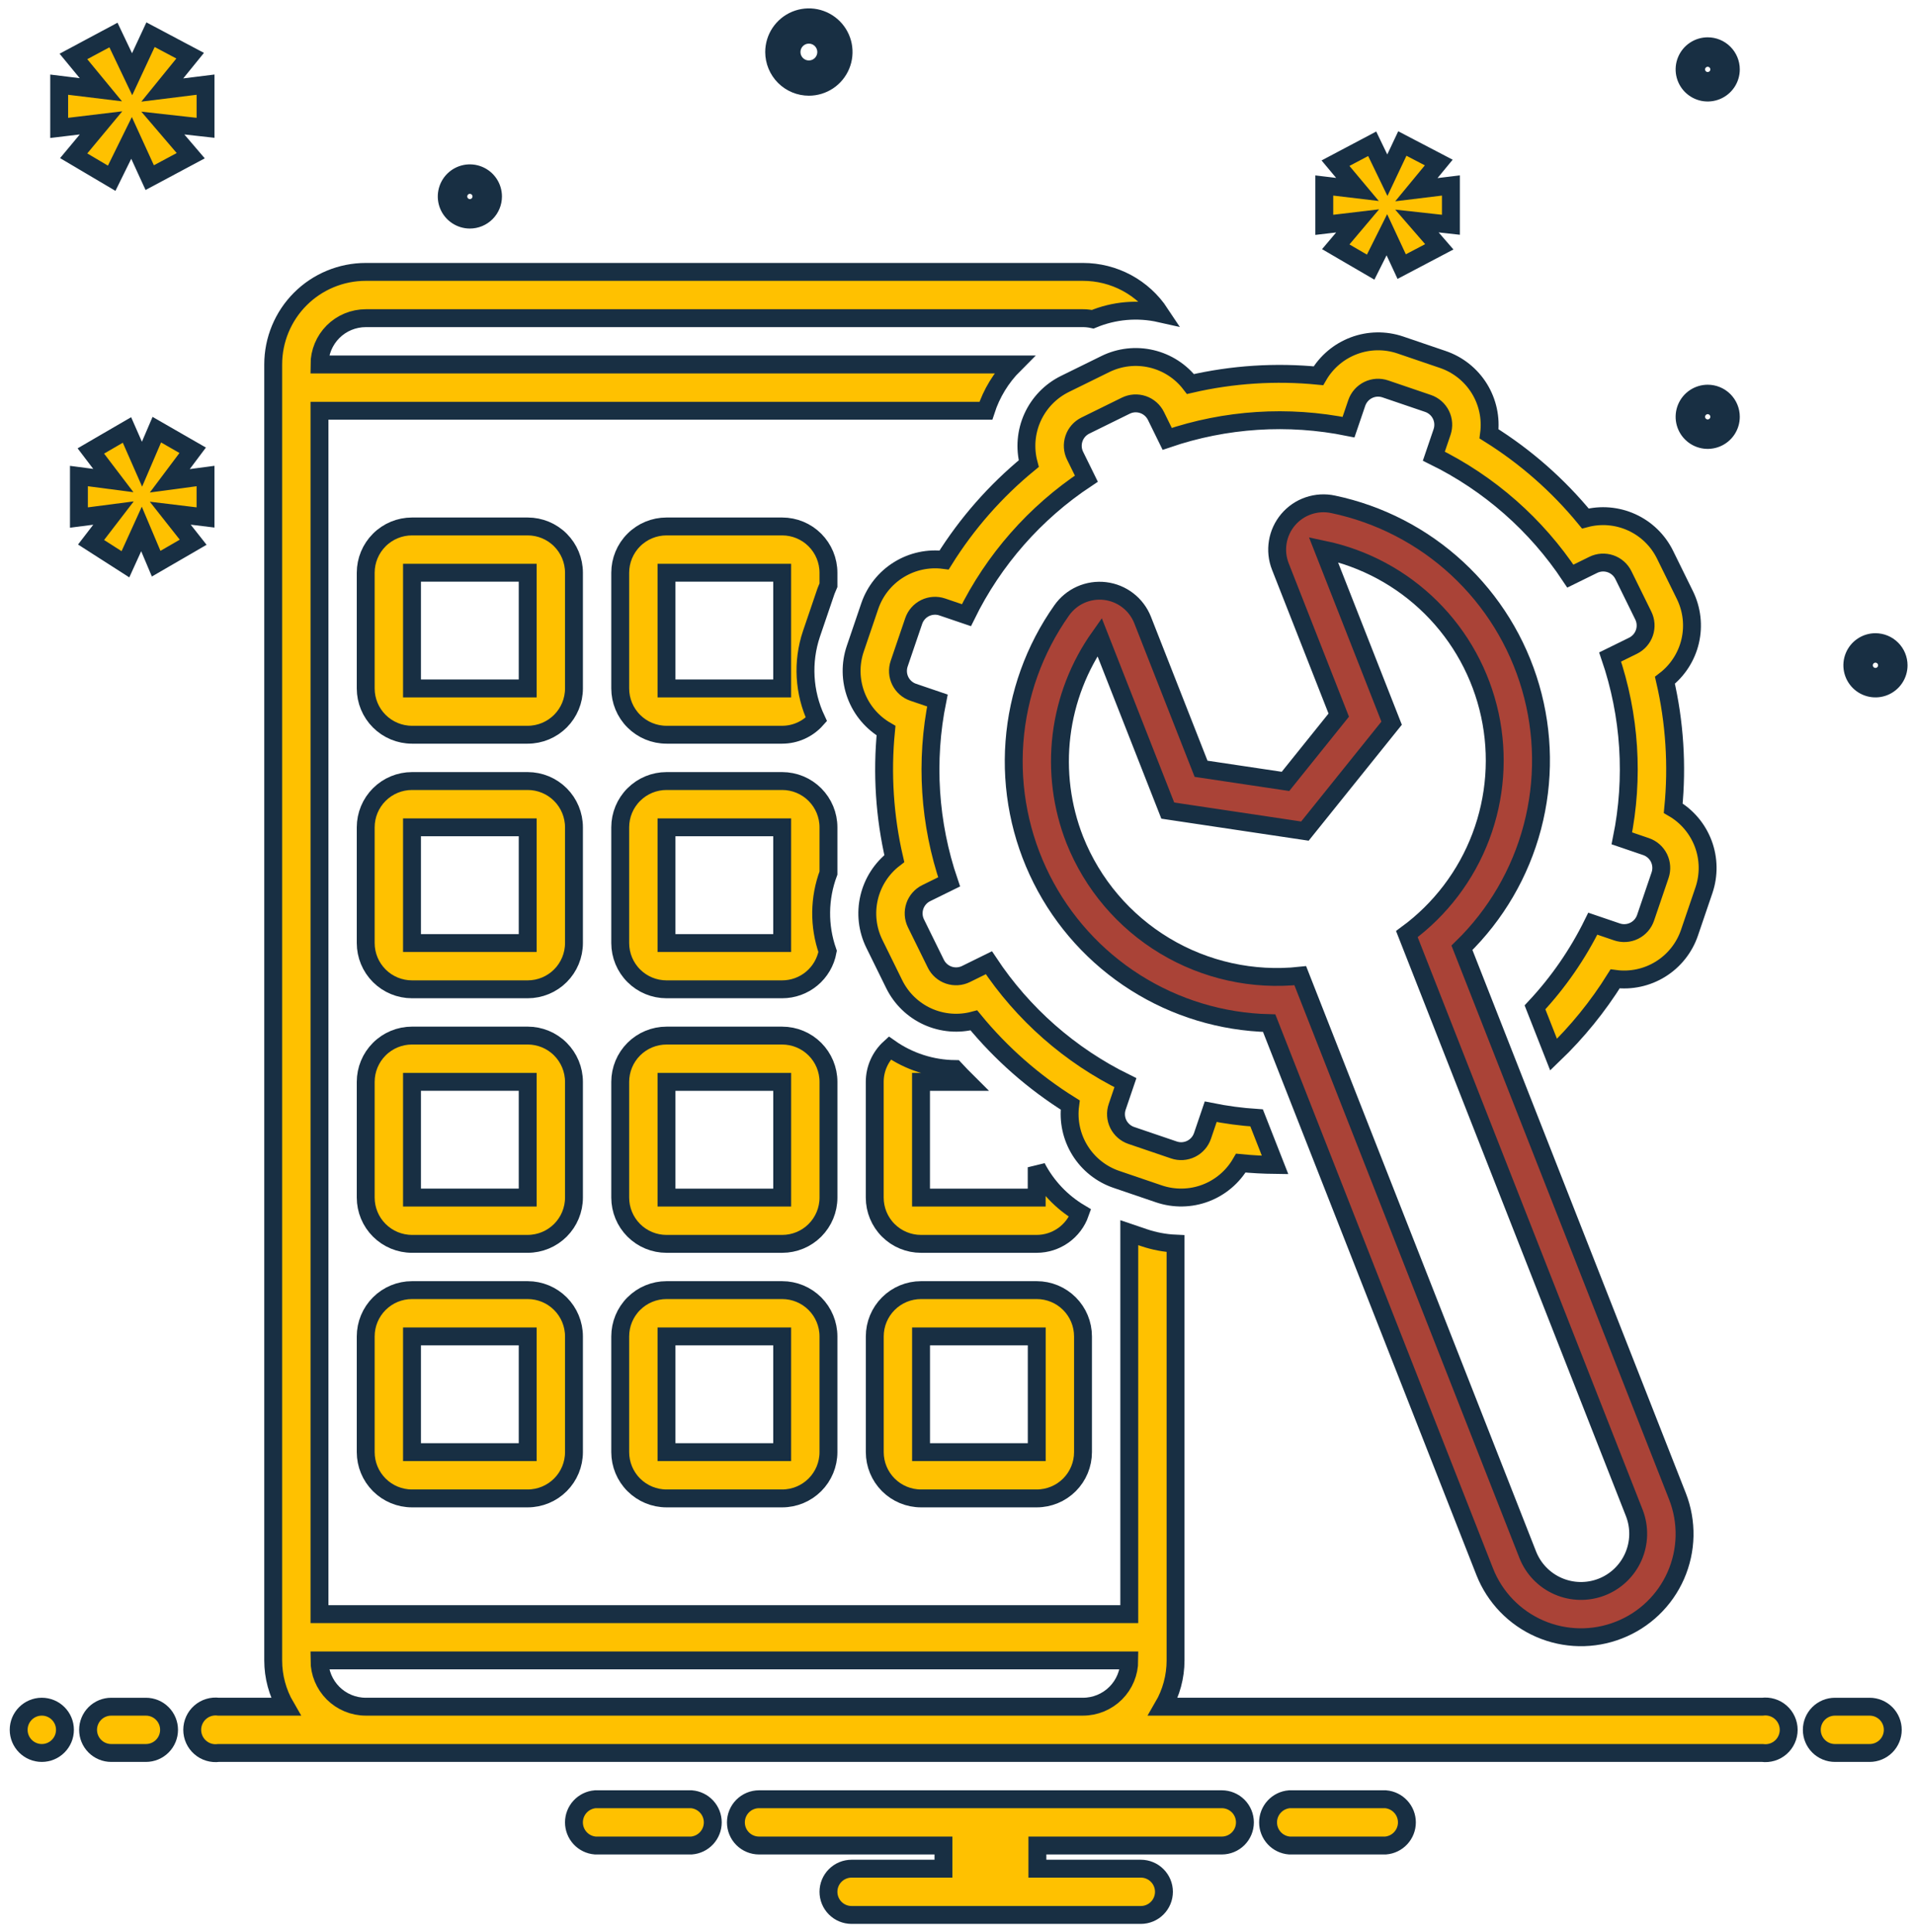 <svg width="107" height="108" viewBox="0 0 107 108" fill="none" xmlns="http://www.w3.org/2000/svg">
<path d="M29.5 72.108H23.032C22.346 72.108 21.688 72.381 21.203 72.866C20.718 73.351 20.445 74.009 20.445 74.695V81.163C20.445 81.849 20.718 82.507 21.203 82.992C21.688 83.477 22.346 83.75 23.032 83.75H29.5C30.186 83.75 30.844 83.477 31.329 82.992C31.814 82.507 32.087 81.849 32.087 81.163V74.695C32.087 74.009 31.814 73.351 31.329 72.866C30.844 72.381 30.186 72.108 29.5 72.108ZM29.5 81.163H23.032V74.695H29.5V81.163Z" fill="#FFC100" stroke="#182F43"/>
<path d="M43.727 72.108H37.26C36.574 72.108 35.916 72.381 35.431 72.866C34.945 73.351 34.673 74.009 34.673 74.695V81.163C34.673 81.849 34.945 82.507 35.431 82.992C35.916 83.477 36.574 83.75 37.26 83.75H43.727C44.413 83.75 45.071 83.477 45.556 82.992C46.041 82.507 46.314 81.849 46.314 81.163V74.695C46.314 74.009 46.041 73.351 45.556 72.866C45.071 72.381 44.413 72.108 43.727 72.108ZM43.727 81.163H37.26V74.695H43.727V81.163Z" fill="#FFC100" stroke="#182F43"/>
<path d="M48.903 81.163C48.903 81.849 49.176 82.507 49.661 82.992C50.146 83.477 50.804 83.75 51.49 83.75H57.958C58.644 83.75 59.302 83.477 59.787 82.992C60.272 82.507 60.544 81.849 60.544 81.163V74.695C60.544 74.009 60.272 73.351 59.787 72.866C59.302 72.381 58.644 72.108 57.958 72.108H51.49C50.804 72.108 50.146 72.381 49.661 72.866C49.176 73.351 48.903 74.009 48.903 74.695V81.163ZM51.49 74.695H57.958V81.163H51.49V74.695Z" fill="#FFC100" stroke="#182F43"/>
<path d="M32.087 60.468C32.087 59.782 31.814 59.124 31.329 58.639C30.844 58.153 30.186 57.881 29.5 57.881H23.032C22.346 57.881 21.688 58.153 21.203 58.639C20.718 59.124 20.445 59.782 20.445 60.468V66.935C20.445 67.621 20.718 68.279 21.203 68.764C21.688 69.249 22.346 69.522 23.032 69.522H29.5C30.186 69.522 30.844 69.249 31.329 68.764C31.814 68.279 32.087 67.621 32.087 66.935V60.468ZM29.5 66.935H23.032V60.468H29.5V66.935Z" fill="#FFC100" stroke="#182F43"/>
<path d="M46.315 60.469C46.315 59.783 46.042 59.125 45.557 58.64C45.072 58.155 44.414 57.882 43.728 57.882H37.26C36.574 57.882 35.916 58.155 35.431 58.64C34.946 59.125 34.673 59.783 34.673 60.469V66.937C34.673 67.623 34.946 68.281 35.431 68.766C35.916 69.251 36.574 69.523 37.26 69.523H43.728C44.414 69.523 45.072 69.251 45.557 68.766C46.042 68.281 46.315 67.623 46.315 66.937V60.469ZM43.728 66.937H37.26V60.469H43.728V66.937ZM32.087 46.241C32.087 45.555 31.814 44.897 31.329 44.412C30.844 43.927 30.186 43.654 29.5 43.654H23.032C22.346 43.654 21.688 43.927 21.203 44.412C20.718 44.897 20.445 45.555 20.445 46.241V52.709C20.445 53.395 20.718 54.053 21.203 54.538C21.688 55.023 22.346 55.295 23.032 55.295H29.5C30.186 55.295 30.844 55.023 31.329 54.538C31.814 54.053 32.087 53.395 32.087 52.709V46.241ZM29.5 52.709H23.032V46.241H29.5V52.709Z" fill="#FFC100" stroke="#182F43"/>
<path d="M32.087 32.012C32.087 31.326 31.814 30.668 31.329 30.183C30.844 29.697 30.186 29.425 29.5 29.425H23.032C22.346 29.425 21.688 29.697 21.203 30.183C20.718 30.668 20.445 31.326 20.445 32.012V38.479C20.445 39.165 20.718 39.823 21.203 40.308C21.688 40.793 22.346 41.066 23.032 41.066H29.5C30.186 41.066 30.844 40.793 31.329 40.308C31.814 39.823 32.087 39.165 32.087 38.479V32.012ZM29.5 38.479H23.032V32.012H29.5V38.479Z" fill="#FFC100" stroke="#182F43"/>
<path d="M46.314 32.012C46.314 31.326 46.041 30.668 45.556 30.183C45.071 29.697 44.413 29.425 43.727 29.425H37.26C36.574 29.425 35.916 29.697 35.431 30.183C34.945 30.668 34.673 31.326 34.673 32.012V38.479C34.673 39.165 34.945 39.823 35.431 40.308C35.916 40.793 36.574 41.066 37.26 41.066H43.727C44.088 41.065 44.445 40.989 44.774 40.841C45.103 40.693 45.398 40.478 45.638 40.209C44.934 38.71 44.836 36.996 45.364 35.427L46.176 33.042C46.215 32.929 46.27 32.825 46.314 32.715L46.314 32.012ZM43.727 38.479H37.26V32.012H43.727V38.479Z" fill="#FFC100" stroke="#182F43"/>
<path d="M46.314 46.241C46.314 45.555 46.041 44.897 45.556 44.412C45.071 43.927 44.413 43.654 43.727 43.654H37.26C36.574 43.654 35.916 43.927 35.431 44.412C34.945 44.897 34.673 45.555 34.673 46.241V52.709C34.673 53.395 34.945 54.053 35.431 54.538C35.916 55.023 36.574 55.295 37.26 55.295H43.727C44.331 55.295 44.916 55.083 45.38 54.696C45.844 54.309 46.158 53.772 46.267 53.177C45.77 51.756 45.787 50.206 46.314 48.796V46.241ZM43.727 52.709H37.26V46.241H43.727V52.709ZM54.079 60.469C53.843 60.234 53.608 59.998 53.382 59.752C52.076 59.737 50.806 59.327 49.738 58.575C49.475 58.815 49.264 59.108 49.12 59.434C48.976 59.76 48.901 60.113 48.901 60.469V66.937C48.901 67.623 49.173 68.281 49.659 68.766C50.144 69.251 50.802 69.523 51.488 69.523H57.955C58.488 69.522 59.007 69.357 59.442 69.049C59.876 68.741 60.205 68.306 60.382 67.804C59.35 67.192 58.51 66.305 57.955 65.242V66.937H51.488V60.469H54.079Z" fill="#FFC100" stroke="#182F43"/>
<path d="M61.791 20.349L59.531 21.461C58.732 21.855 58.094 22.515 57.725 23.326C57.357 24.138 57.281 25.052 57.51 25.914C55.651 27.439 54.053 29.258 52.78 31.298C51.896 31.182 50.999 31.375 50.242 31.845C49.484 32.314 48.913 33.032 48.624 33.875L47.813 36.26C47.526 37.104 47.541 38.021 47.855 38.856C48.168 39.69 48.761 40.39 49.532 40.837C49.296 43.231 49.452 45.647 49.995 47.99C49.288 48.532 48.79 49.303 48.587 50.171C48.383 51.038 48.486 51.95 48.879 52.75L49.991 55.01C50.385 55.81 51.044 56.449 51.856 56.818C52.668 57.186 53.583 57.262 54.444 57.032C55.969 58.891 57.788 60.489 59.828 61.762C59.712 62.646 59.905 63.542 60.375 64.3C60.845 65.057 61.562 65.629 62.406 65.917L64.79 66.729C65.634 67.015 66.551 67 67.386 66.687C68.22 66.373 68.92 65.781 69.367 65.009C70.005 65.072 70.644 65.105 71.283 65.113L70.249 62.481C69.387 62.424 68.53 62.309 67.683 62.138L67.224 63.488C67.17 63.645 67.087 63.789 66.978 63.913C66.868 64.038 66.736 64.139 66.588 64.212C66.439 64.285 66.278 64.328 66.113 64.339C65.948 64.35 65.782 64.328 65.626 64.274L63.241 63.463C62.925 63.355 62.665 63.126 62.517 62.827C62.37 62.527 62.347 62.181 62.455 61.865L62.915 60.514C59.821 58.996 57.187 56.682 55.283 53.81L54.003 54.44C53.704 54.587 53.358 54.609 53.041 54.502C52.725 54.394 52.465 54.165 52.317 53.866L51.205 51.606C51.058 51.306 51.036 50.96 51.143 50.644C51.251 50.328 51.48 50.067 51.779 49.92L53.059 49.29C51.945 46.029 51.719 42.53 52.404 39.153L51.053 38.693C50.737 38.586 50.477 38.357 50.329 38.057C50.182 37.758 50.16 37.411 50.267 37.095L51.079 34.711C51.132 34.554 51.216 34.41 51.325 34.286C51.434 34.161 51.567 34.06 51.715 33.987C51.863 33.914 52.025 33.871 52.19 33.86C52.355 33.849 52.52 33.871 52.677 33.925L54.027 34.384C55.545 31.291 57.859 28.657 60.732 26.753L60.102 25.473C59.954 25.173 59.932 24.827 60.04 24.511C60.147 24.195 60.376 23.935 60.676 23.787L62.936 22.675C63.084 22.602 63.245 22.559 63.41 22.548C63.576 22.538 63.741 22.56 63.898 22.613C64.054 22.666 64.199 22.75 64.323 22.859C64.447 22.968 64.549 23.101 64.622 23.249L65.251 24.529C68.513 23.415 72.011 23.189 75.388 23.874L75.848 22.523C75.901 22.367 75.985 22.222 76.094 22.098C76.203 21.974 76.336 21.872 76.484 21.799C76.633 21.726 76.794 21.683 76.959 21.672C77.124 21.662 77.29 21.684 77.446 21.737L79.831 22.549C79.987 22.602 80.132 22.686 80.256 22.795C80.38 22.904 80.482 23.036 80.555 23.185C80.628 23.333 80.671 23.494 80.681 23.66C80.692 23.825 80.67 23.99 80.617 24.147L80.157 25.497C83.251 27.015 85.885 29.329 87.789 32.201L89.069 31.572C89.368 31.424 89.714 31.402 90.03 31.509C90.347 31.617 90.607 31.846 90.754 32.145L91.867 34.406C92.014 34.705 92.036 35.051 91.929 35.367C91.821 35.684 91.592 35.944 91.293 36.092L90.013 36.721C91.127 39.982 91.353 43.481 90.668 46.858L92.018 47.318C92.335 47.426 92.595 47.654 92.743 47.954C92.89 48.254 92.912 48.6 92.805 48.916L91.993 51.3C91.885 51.617 91.656 51.877 91.357 52.024C91.057 52.172 90.711 52.194 90.395 52.087L89.044 51.627C88.203 53.336 87.114 54.911 85.812 56.303L86.852 58.948C88.169 57.684 89.325 56.262 90.292 54.713C91.176 54.83 92.073 54.637 92.83 54.167C93.588 53.697 94.159 52.979 94.447 52.136L95.259 49.752C95.545 48.907 95.53 47.99 95.217 47.156C94.903 46.321 94.311 45.621 93.54 45.174C93.776 42.781 93.62 40.365 93.077 38.023C93.785 37.48 94.283 36.709 94.487 35.841C94.69 34.973 94.586 34.061 94.193 33.261L93.081 31.001C92.687 30.201 92.028 29.562 91.216 29.194C90.404 28.825 89.489 28.749 88.627 28.979C87.102 27.12 85.284 25.522 83.244 24.249C83.36 23.366 83.167 22.469 82.697 21.711C82.227 20.954 81.51 20.383 80.666 20.094L78.282 19.282C77.438 18.996 76.52 19.011 75.686 19.325C74.852 19.638 74.151 20.231 73.704 21.002C71.311 20.766 68.896 20.922 66.553 21.464C66.011 20.756 65.24 20.258 64.371 20.055C63.503 19.851 62.591 19.955 61.791 20.349Z" fill="#FFC100" stroke="#182F43"/>
<path d="M90.494 91.112C91.201 90.838 91.847 90.426 92.395 89.901C92.943 89.377 93.382 88.749 93.687 88.054C93.992 87.359 94.157 86.611 94.173 85.853C94.188 85.094 94.054 84.34 93.777 83.633L81.729 52.974C83.628 51.124 84.989 48.792 85.665 46.228C86.341 43.664 86.307 40.965 85.567 38.419C84.827 35.873 83.409 33.576 81.464 31.774C79.519 29.972 77.121 28.733 74.526 28.188C74.069 28.09 73.594 28.118 73.151 28.269C72.708 28.419 72.315 28.687 72.012 29.044C71.71 29.401 71.509 29.832 71.433 30.294C71.356 30.755 71.406 31.229 71.577 31.664L74.841 39.97L71.864 43.674L67.144 42.969L63.878 34.657C63.707 34.222 63.422 33.842 63.052 33.556C62.683 33.271 62.243 33.09 61.779 33.035C61.316 32.979 60.846 33.05 60.419 33.239C59.992 33.429 59.625 33.731 59.356 34.112C57.824 36.278 56.91 38.82 56.712 41.465C56.513 44.11 57.038 46.759 58.229 49.13C59.42 51.5 61.233 53.501 63.474 54.92C65.716 56.339 68.3 57.122 70.952 57.186L83.003 87.852C83.566 89.276 84.67 90.419 86.075 91.03C87.479 91.641 89.068 91.671 90.494 91.112ZM85.41 86.906L72.69 54.534C70.049 54.82 67.388 54.233 65.112 52.864C62.836 51.495 61.071 49.418 60.087 46.951C59.357 45.093 59.102 43.083 59.343 41.102C59.585 39.121 60.316 37.231 61.47 35.603L65.283 45.306L72.95 46.452L77.797 40.421L73.984 30.718C76.261 31.194 78.352 32.319 80.002 33.957C81.653 35.595 82.795 37.677 83.288 39.95C83.781 42.223 83.606 44.59 82.782 46.765C81.959 48.941 80.523 50.831 78.649 52.208L91.37 84.579C91.672 85.368 91.65 86.245 91.308 87.018C90.966 87.79 90.333 88.397 89.546 88.704C88.759 89.011 87.882 88.994 87.107 88.657C86.332 88.321 85.722 87.691 85.41 86.906Z" fill="#AA4337" stroke="#182F43"/>
<path d="M2.337 97.978C3.052 97.978 3.631 97.398 3.631 96.684C3.631 95.97 3.052 95.391 2.337 95.391C1.623 95.391 1.044 95.97 1.044 96.684C1.044 97.398 1.623 97.978 2.337 97.978Z" fill="#FFC100" stroke="#182F43"/>
<path d="M8.157 95.392H6.217C5.874 95.392 5.545 95.528 5.303 95.77C5.06 96.013 4.924 96.342 4.924 96.685C4.924 97.028 5.06 97.357 5.303 97.6C5.545 97.842 5.874 97.978 6.217 97.978H8.157C8.501 97.978 8.83 97.842 9.072 97.6C9.315 97.357 9.451 97.028 9.451 96.685C9.451 96.342 9.315 96.013 9.072 95.77C8.83 95.528 8.501 95.392 8.157 95.392ZM104.52 95.392H102.58C102.237 95.392 101.908 95.528 101.666 95.77C101.423 96.013 101.287 96.342 101.287 96.685C101.287 97.028 101.423 97.357 101.666 97.6C101.908 97.842 102.237 97.978 102.58 97.978H104.52C104.863 97.978 105.192 97.842 105.435 97.6C105.678 97.357 105.814 97.028 105.814 96.685C105.814 96.342 105.678 96.013 105.435 95.77C105.192 95.528 104.863 95.392 104.52 95.392Z" fill="#FFC100" stroke="#182F43"/>
<path d="M77.457 100.564H72.084C71.759 100.591 71.455 100.738 71.234 100.978C71.013 101.217 70.89 101.532 70.89 101.858C70.89 102.184 71.013 102.498 71.234 102.738C71.455 102.978 71.759 103.125 72.084 103.151H77.457C77.782 103.125 78.085 102.978 78.306 102.738C78.528 102.498 78.651 102.184 78.651 101.858C78.651 101.532 78.528 101.217 78.306 100.978C78.085 100.738 77.782 100.591 77.457 100.564ZM38.653 100.564H33.28C32.955 100.591 32.651 100.738 32.43 100.978C32.209 101.217 32.086 101.532 32.086 101.858C32.086 102.184 32.209 102.498 32.43 102.738C32.651 102.978 32.955 103.125 33.28 103.151H38.653C38.978 103.125 39.281 102.978 39.503 102.738C39.724 102.498 39.847 102.184 39.847 101.858C39.847 101.532 39.724 101.217 39.503 100.978C39.281 100.738 38.978 100.591 38.653 100.564ZM68.303 100.564H42.434C42.091 100.564 41.762 100.701 41.519 100.943C41.276 101.186 41.14 101.515 41.14 101.858C41.14 102.201 41.276 102.53 41.519 102.773C41.762 103.015 42.091 103.151 42.434 103.151H52.742V104.445H47.608C47.264 104.445 46.935 104.581 46.693 104.824C46.45 105.066 46.314 105.395 46.314 105.738C46.314 106.081 46.45 106.41 46.693 106.653C46.935 106.896 47.264 107.032 47.608 107.032H63.776C64.119 107.032 64.448 106.896 64.69 106.653C64.933 106.41 65.069 106.081 65.069 105.738C65.069 105.395 64.933 105.066 64.69 104.824C64.448 104.581 64.119 104.445 63.776 104.445H57.994V103.151H68.303C68.646 103.151 68.975 103.015 69.218 102.773C69.46 102.53 69.596 102.201 69.596 101.858C69.596 101.515 69.46 101.186 69.218 100.943C68.975 100.701 68.646 100.564 68.303 100.564Z" fill="#FFC100" stroke="#182F43"/>
<path d="M98.521 95.391H65.02C65.477 94.606 65.718 93.713 65.718 92.805V69.509C65.119 69.482 64.527 69.37 63.959 69.178L63.131 68.897V90.218H17.86V22.958H55.114C55.429 21.982 55.971 21.095 56.696 20.371H17.86C17.861 19.685 18.134 19.027 18.618 18.542C19.103 18.057 19.761 17.785 20.447 17.784H60.544C60.727 17.784 60.91 17.805 61.088 17.844C62.281 17.347 63.598 17.233 64.858 17.517C64.387 16.804 63.747 16.218 62.994 15.813C62.241 15.408 61.399 15.197 60.544 15.197H20.447C19.075 15.197 17.759 15.742 16.788 16.712C15.818 17.683 15.273 18.998 15.273 20.371V92.805C15.273 93.713 15.514 94.606 15.971 95.391H12.22C12.036 95.368 11.848 95.383 11.671 95.437C11.493 95.491 11.329 95.582 11.19 95.705C11.05 95.827 10.939 95.978 10.862 96.147C10.786 96.316 10.746 96.499 10.746 96.685C10.746 96.871 10.786 97.054 10.862 97.223C10.939 97.392 11.05 97.543 11.19 97.665C11.329 97.788 11.493 97.879 11.671 97.933C11.848 97.987 12.036 98.002 12.22 97.978H98.521C98.705 98.002 98.892 97.987 99.07 97.933C99.247 97.879 99.411 97.788 99.551 97.665C99.69 97.543 99.802 97.392 99.878 97.223C99.955 97.054 99.995 96.871 99.995 96.685C99.995 96.499 99.955 96.316 99.878 96.147C99.802 95.978 99.69 95.827 99.551 95.705C99.411 95.582 99.247 95.491 99.07 95.437C98.892 95.383 98.705 95.368 98.521 95.391ZM20.447 95.391C19.761 95.391 19.103 95.118 18.618 94.633C18.134 94.148 17.861 93.49 17.86 92.805H63.131C63.13 93.49 62.858 94.148 62.373 94.633C61.888 95.118 61.23 95.391 60.544 95.391H20.447ZM45.22 4.849C45.603 4.849 45.978 4.735 46.298 4.522C46.617 4.309 46.865 4.006 47.012 3.651C47.159 3.297 47.197 2.907 47.123 2.53C47.048 2.154 46.863 1.808 46.592 1.537C46.32 1.266 45.974 1.081 45.598 1.006C45.222 0.931 44.832 0.97 44.477 1.116C44.123 1.263 43.82 1.512 43.606 1.831C43.393 2.15 43.279 2.525 43.279 2.909C43.28 3.423 43.485 3.916 43.848 4.28C44.212 4.644 44.705 4.849 45.22 4.849ZM45.22 1.939C45.411 1.939 45.599 1.996 45.759 2.102C45.918 2.209 46.042 2.36 46.116 2.538C46.189 2.715 46.209 2.91 46.171 3.098C46.134 3.286 46.041 3.459 45.906 3.595C45.77 3.731 45.597 3.823 45.409 3.86C45.221 3.898 45.026 3.879 44.848 3.805C44.671 3.732 44.52 3.607 44.413 3.448C44.306 3.288 44.25 3.101 44.25 2.909C44.25 2.652 44.352 2.405 44.534 2.223C44.716 2.041 44.962 1.939 45.22 1.939ZM95.468 22.003C95.212 22.003 94.962 22.079 94.749 22.221C94.536 22.363 94.371 22.565 94.273 22.801C94.175 23.038 94.149 23.298 94.199 23.549C94.249 23.8 94.372 24.03 94.553 24.211C94.734 24.392 94.964 24.515 95.215 24.565C95.466 24.615 95.726 24.589 95.963 24.491C96.199 24.393 96.401 24.228 96.543 24.015C96.685 23.802 96.761 23.552 96.761 23.296C96.761 22.953 96.624 22.625 96.382 22.382C96.139 22.14 95.811 22.003 95.468 22.003ZM95.468 23.943C95.34 23.943 95.215 23.905 95.108 23.834C95.002 23.763 94.919 23.662 94.87 23.544C94.821 23.426 94.808 23.296 94.833 23.17C94.858 23.045 94.92 22.93 95.01 22.839C95.101 22.749 95.216 22.687 95.341 22.662C95.467 22.637 95.597 22.65 95.715 22.699C95.833 22.748 95.934 22.831 96.005 22.937C96.076 23.044 96.114 23.169 96.114 23.296C96.114 23.468 96.046 23.632 95.925 23.753C95.803 23.875 95.639 23.943 95.468 23.943ZM95.468 2.586C95.212 2.586 94.962 2.661 94.749 2.804C94.536 2.946 94.371 3.148 94.273 3.384C94.175 3.62 94.149 3.88 94.199 4.131C94.249 4.382 94.372 4.613 94.553 4.794C94.734 4.975 94.964 5.098 95.215 5.148C95.466 5.198 95.726 5.172 95.963 5.074C96.199 4.976 96.401 4.81 96.543 4.598C96.685 4.385 96.761 4.135 96.761 3.879C96.761 3.536 96.624 3.207 96.382 2.965C96.139 2.722 95.811 2.586 95.468 2.586ZM95.468 4.526C95.34 4.526 95.215 4.488 95.108 4.417C95.002 4.346 94.919 4.245 94.87 4.127C94.821 4.008 94.808 3.878 94.833 3.753C94.858 3.627 94.92 3.512 95.01 3.422C95.101 3.331 95.216 3.27 95.341 3.245C95.467 3.22 95.597 3.233 95.715 3.282C95.833 3.33 95.934 3.413 96.005 3.52C96.076 3.626 96.114 3.751 96.114 3.879C96.114 4.051 96.046 4.215 95.925 4.336C95.803 4.457 95.639 4.526 95.468 4.526ZM104.845 35.892C104.589 35.892 104.339 35.968 104.127 36.11C103.914 36.252 103.748 36.454 103.65 36.691C103.552 36.927 103.527 37.187 103.577 37.438C103.627 37.689 103.75 37.919 103.931 38.1C104.112 38.281 104.342 38.404 104.593 38.454C104.844 38.504 105.104 38.479 105.34 38.381C105.577 38.283 105.779 38.117 105.921 37.904C106.063 37.692 106.139 37.441 106.139 37.186C106.138 36.843 106.002 36.514 105.759 36.272C105.517 36.029 105.188 35.893 104.845 35.892ZM104.845 37.832C104.717 37.832 104.592 37.794 104.486 37.723C104.38 37.652 104.297 37.551 104.248 37.433C104.199 37.315 104.186 37.185 104.211 37.059C104.236 36.934 104.297 36.819 104.388 36.728C104.478 36.638 104.594 36.576 104.719 36.551C104.845 36.526 104.975 36.539 105.093 36.588C105.211 36.637 105.312 36.72 105.383 36.826C105.454 36.933 105.492 37.058 105.492 37.186C105.492 37.357 105.424 37.522 105.302 37.643C105.181 37.764 105.017 37.832 104.845 37.832ZM27.561 10.981C27.561 10.725 27.485 10.475 27.343 10.262C27.201 10.05 26.999 9.884 26.762 9.786C26.526 9.688 26.266 9.662 26.015 9.712C25.764 9.762 25.534 9.885 25.353 10.066C25.172 10.247 25.049 10.478 24.999 10.729C24.949 10.979 24.974 11.239 25.072 11.476C25.17 11.712 25.336 11.914 25.549 12.056C25.762 12.198 26.012 12.274 26.267 12.274C26.61 12.274 26.939 12.138 27.182 11.895C27.424 11.653 27.561 11.324 27.561 10.981ZM25.621 10.981C25.621 10.853 25.659 10.728 25.73 10.622C25.801 10.515 25.902 10.432 26.02 10.383C26.138 10.334 26.268 10.322 26.394 10.347C26.519 10.371 26.634 10.433 26.725 10.524C26.815 10.614 26.877 10.729 26.902 10.855C26.927 10.98 26.914 11.11 26.865 11.228C26.816 11.347 26.733 11.448 26.627 11.519C26.52 11.59 26.395 11.628 26.267 11.628C26.096 11.627 25.931 11.559 25.81 11.438C25.689 11.317 25.621 11.152 25.621 10.981Z" fill="#FFC100" stroke="#182F43"/>
<path d="M9.492 26.873L10.433 25.619L10.772 25.167L10.282 24.886L9.254 24.295L8.767 24.015L8.546 24.531L7.939 25.945L7.323 24.544L7.098 24.032L6.614 24.313L5.568 24.921L5.079 25.206L5.421 25.656L6.336 26.859L4.977 26.681L4.412 26.607V27.177V28.358V28.927L4.977 28.854L6.345 28.676L5.423 29.876L5.091 30.308L5.549 30.602L6.526 31.227L7.012 31.539L7.251 31.014L7.91 29.565L8.509 30.983L8.73 31.506L9.221 31.221L10.3 30.597L10.799 30.307L10.442 29.854L9.518 28.683L10.93 28.854L11.49 28.922V28.358V27.177V26.606L10.924 26.681L9.492 26.873Z" fill="#FFC100" stroke="#182F43"/>
<path d="M5.648 6.868L4.495 8.255L4.119 8.706L4.624 9.005L5.779 9.688L6.244 9.963L6.482 9.479L7.354 7.708L8.148 9.445L8.37 9.928L8.839 9.678L10.114 8.996L10.663 8.703L10.259 8.23L9.103 6.878L10.935 7.082L11.491 7.144V6.586V5.297V4.731L10.929 4.801L9.073 5.031L10.247 3.585L10.63 3.113L10.093 2.829L8.88 2.185L8.415 1.939L8.193 2.416L7.386 4.148L6.568 2.431L6.343 1.958L5.881 2.205L4.643 2.867L4.105 3.155L4.493 3.626L5.638 5.016L3.868 4.801L3.308 4.732V5.297V6.586V7.149L3.867 7.082L5.648 6.868Z" fill="#FFC100" stroke="#182F43"/>
<path d="M78.174 8.492L77.559 9.792L76.936 8.503L76.711 8.036L76.253 8.279L75.206 8.832L74.66 9.121L75.056 9.595L75.888 10.589L74.592 10.435L74.033 10.368V10.931V12.004V12.567L74.592 12.501L75.897 12.346L75.058 13.339L74.674 13.794L75.188 14.094L76.165 14.663L76.625 14.931L76.864 14.454L77.531 13.12L78.139 14.425L78.36 14.901L78.825 14.656L79.904 14.089L80.462 13.795L80.049 13.319L79.211 12.353L80.556 12.501L81.111 12.563V12.004V10.931V10.367L80.551 10.435L79.181 10.602L80.04 9.56L80.432 9.084L79.885 8.798L78.857 8.262L78.396 8.021L78.174 8.492Z" fill="#FFC100" stroke="#182F43"/>
</svg>
